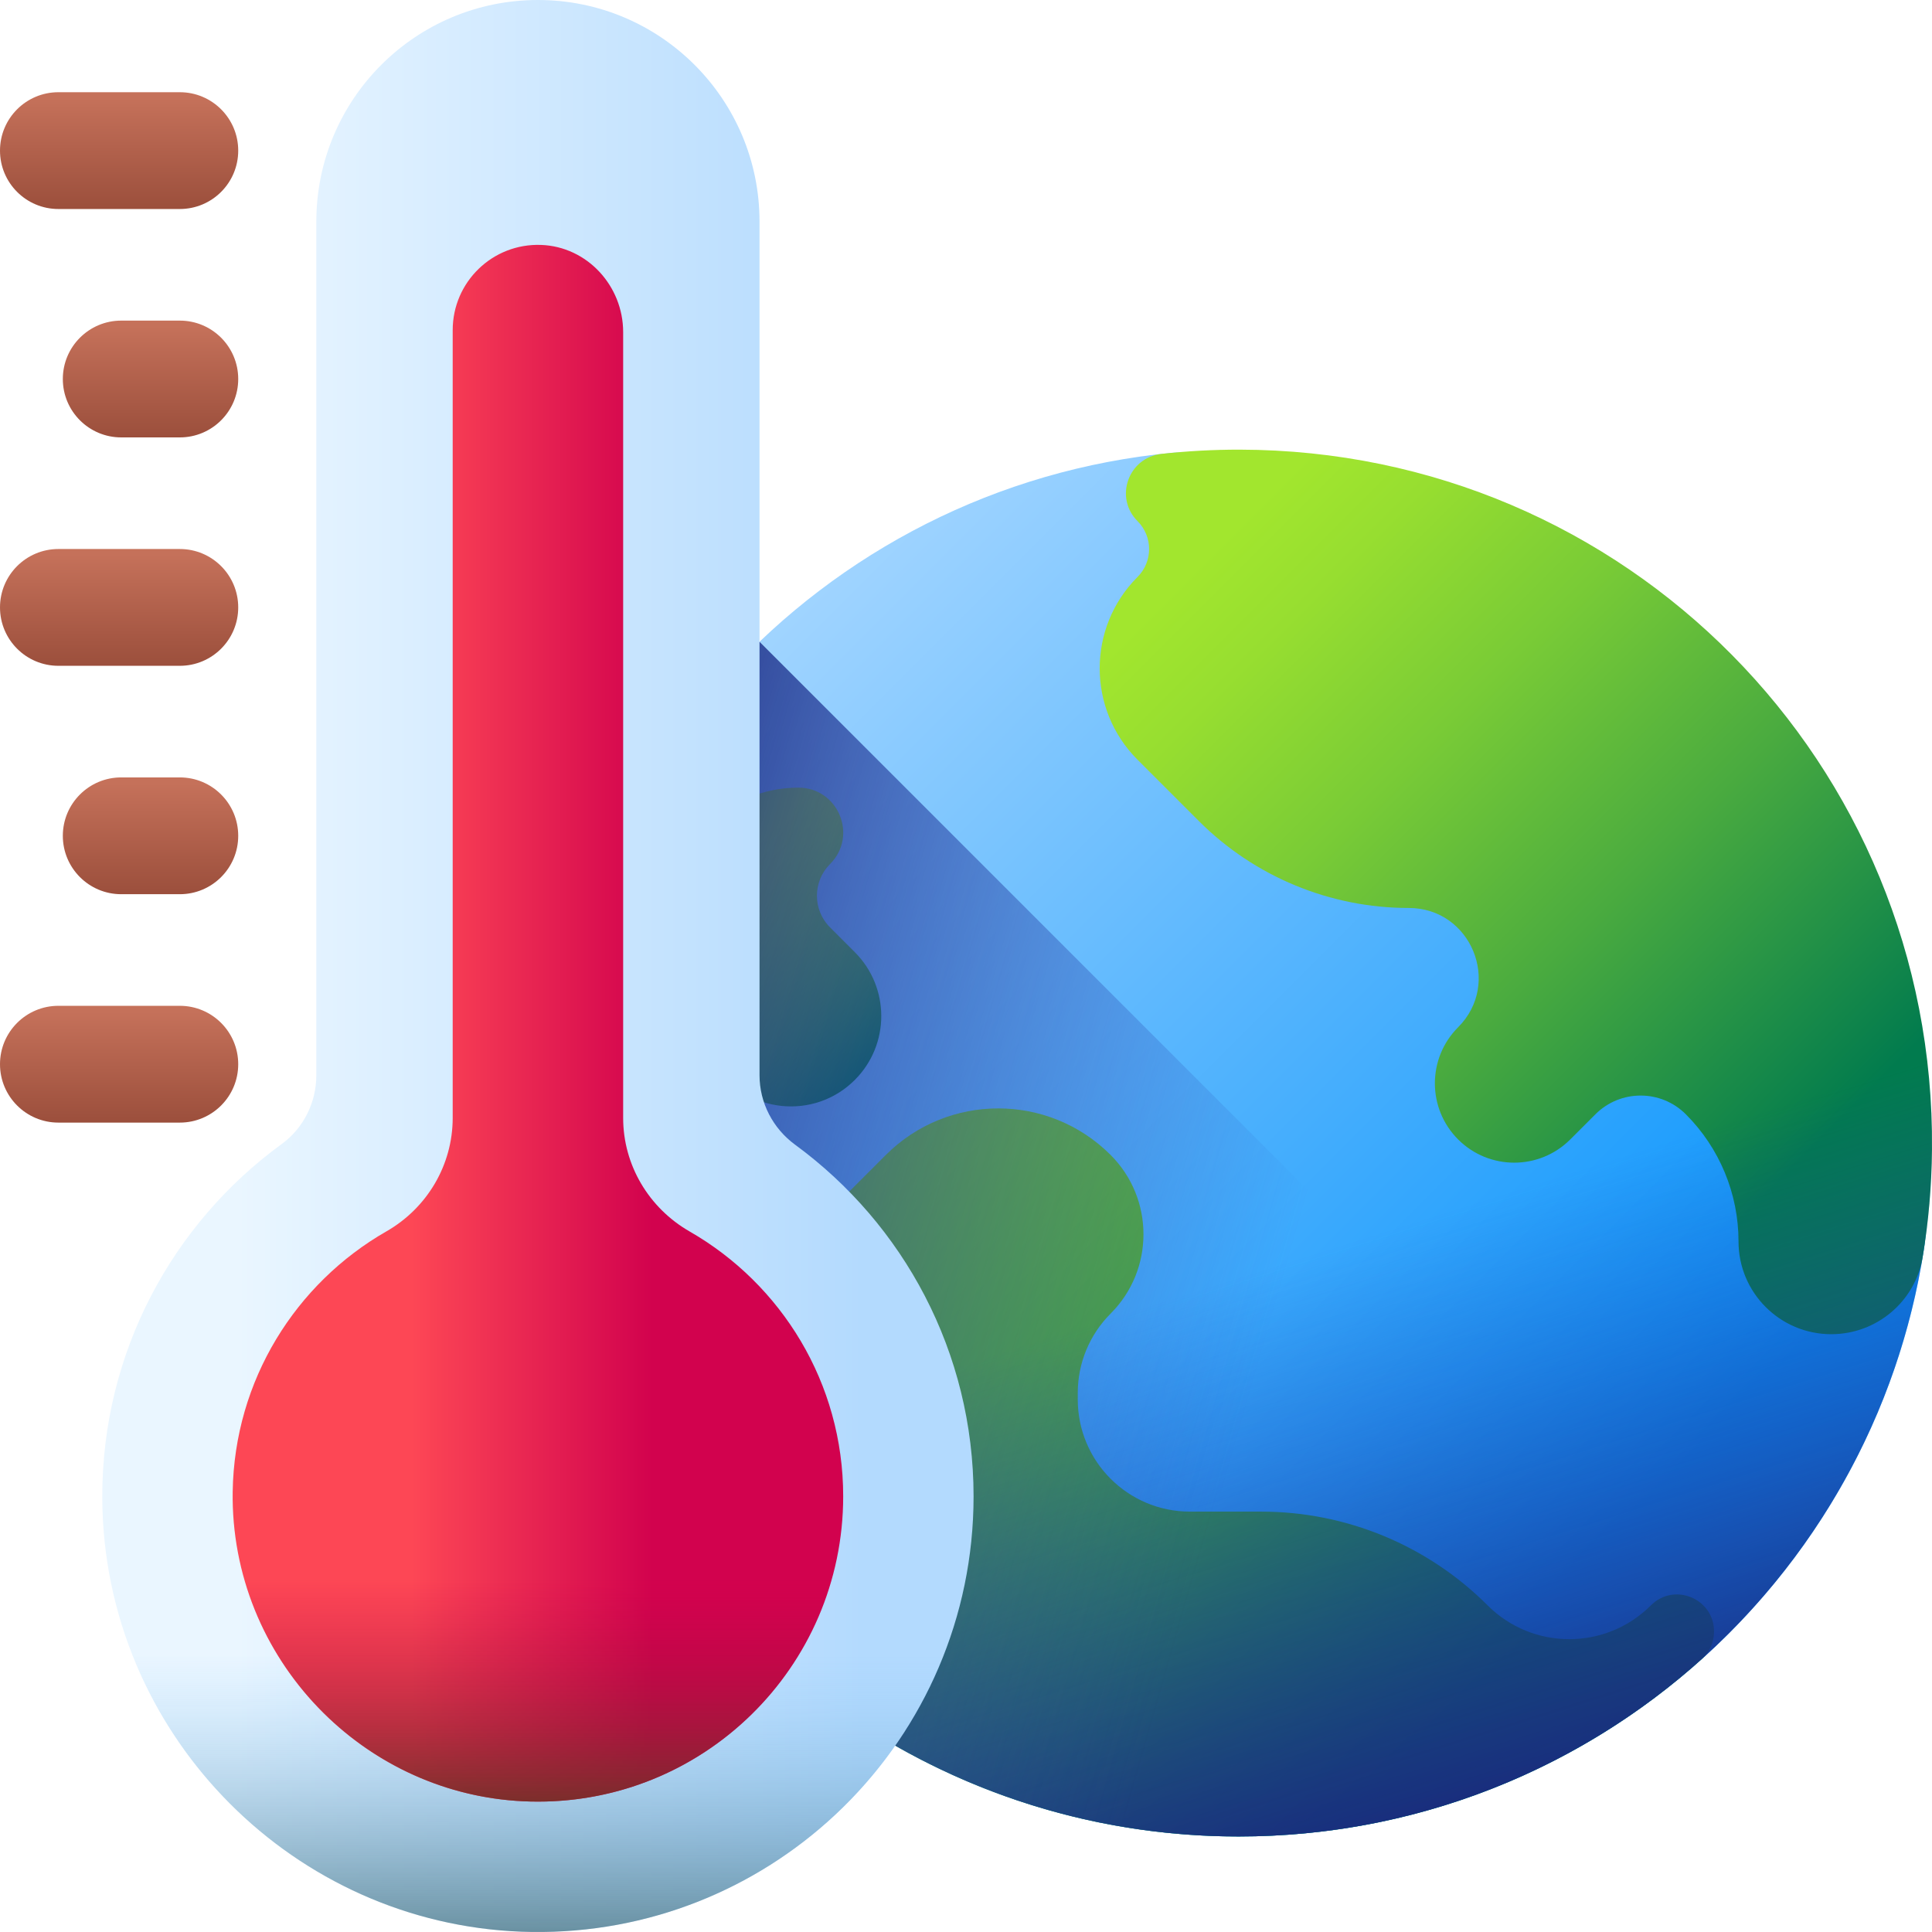 <svg id="Capa_1" enable-background="new 0 0 510 510" height="512" viewBox="0 0 510 510" width="512" xmlns="http://www.w3.org/2000/svg" xmlns:xlink="http://www.w3.org/1999/xlink"><linearGradient id="SVGID_1_" gradientUnits="userSpaceOnUse" x1="197.561" x2="427.463" y1="173.345" y2="403.246"><stop offset="0" stop-color="#a0d4ff"/><stop offset="1" stop-color="#0593fc"/></linearGradient><linearGradient id="lg1"><stop offset="0" stop-color="#a2e62e"/><stop offset=".123" stop-color="#97de30"/><stop offset=".34" stop-color="#79cb36"/><stop offset=".623" stop-color="#4aab3f"/><stop offset=".961" stop-color="#09804c"/><stop offset="1" stop-color="#017b4e"/></linearGradient><linearGradient id="SVGID_2_" gradientUnits="userSpaceOnUse" x1="124.769" x2="367.6" xlink:href="#lg1" y1="225.412" y2="468.244"/><linearGradient id="SVGID_3_" gradientUnits="userSpaceOnUse" x1="324.624" x2="482.924" xlink:href="#lg1" y1="140.408" y2="298.707"/><linearGradient id="SVGID_4_" gradientUnits="userSpaceOnUse" x1="189.987" x2="235.683" xlink:href="#lg1" y1="232.693" y2="278.389"/><linearGradient id="SVGID_5_" gradientUnits="userSpaceOnUse" x1="336.01" x2="382.669" y1="334.307" y2="482.178"><stop offset="0" stop-color="#2740b0" stop-opacity="0"/><stop offset=".315" stop-color="#243ba4" stop-opacity=".315"/><stop offset=".885" stop-color="#1b2d84" stop-opacity=".886"/><stop offset="1" stop-color="#192a7d"/></linearGradient><linearGradient id="SVGID_6_" gradientUnits="userSpaceOnUse" x1="334.99" x2="122.99" y1="351.187" y2="290.52"><stop offset="0" stop-color="#2740b0" stop-opacity="0"/><stop offset=".264" stop-color="#253da9" stop-opacity=".264"/><stop offset=".664" stop-color="#1f3494" stop-opacity=".664"/><stop offset="1" stop-color="#192a7d"/></linearGradient><linearGradient id="SVGID_7_" gradientUnits="userSpaceOnUse" x1="62.383" x2="227.932" y1="255" y2="255"><stop offset="0" stop-color="#eaf6ff"/><stop offset="1" stop-color="#b3dafe"/></linearGradient><linearGradient id="SVGID_8_" gradientUnits="userSpaceOnUse" x1="142" x2="142" y1="436.621" y2="520.631"><stop offset="0" stop-color="#8ac9fe" stop-opacity="0"/><stop offset=".267" stop-color="#7db6e1" stop-opacity=".267"/><stop offset=".843" stop-color="#5d8798" stop-opacity=".843"/><stop offset="1" stop-color="#537983"/></linearGradient><linearGradient id="SVGID_9_" gradientUnits="userSpaceOnUse" x1="108.617" x2="172.289" y1="270.112" y2="270.112"><stop offset="0" stop-color="#fd4755"/><stop offset="1" stop-color="#d2024e"/></linearGradient><linearGradient id="SVGID_10_" gradientUnits="userSpaceOnUse" x1="141.994" x2="141.994" y1="417.122" y2="480.191"><stop offset="0" stop-color="#c00148" stop-opacity="0"/><stop offset="1" stop-color="#6d3326"/></linearGradient><linearGradient id="lg2"><stop offset="0" stop-color="#c5715a"/><stop offset="1" stop-color="#883f2e"/></linearGradient><linearGradient id="SVGID_11_" gradientTransform="matrix(0 1 -1 0 699.174 -3129.481)" gradientUnits="userSpaceOnUse" x1="3396.591" x2="3439.405" xlink:href="#lg2" y1="667.731" y2="667.731"/><linearGradient id="SVGID_12_" gradientTransform="matrix(0 1 -1 0 699.174 -3129.481)" gradientUnits="userSpaceOnUse" x1="3336.299" x2="3379.114" xlink:href="#lg2" y1="659.439" y2="659.439"/><linearGradient id="SVGID_13_" gradientTransform="matrix(0 1 -1 0 699.174 -3129.481)" gradientUnits="userSpaceOnUse" x1="3276.008" x2="3318.822" xlink:href="#lg2" y1="667.731" y2="667.731"/><linearGradient id="SVGID_14_" gradientTransform="matrix(0 1 -1 0 699.174 -3129.481)" gradientUnits="userSpaceOnUse" x1="3215.716" x2="3258.531" xlink:href="#lg2" y1="659.439" y2="659.439"/><linearGradient id="SVGID_15_" gradientTransform="matrix(0 1 -1 0 699.174 -3129.481)" gradientUnits="userSpaceOnUse" x1="3155.425" x2="3198.239" xlink:href="#lg2" y1="667.731" y2="667.731"/><g><g><path d="m508 301.739c0 9.501 1.276 18.833-.119 27.944-13.454 87.829-89.333 155.101-180.925 155.101-101.093 0-183.044-81.952-183.044-183.045 0-95.241 72.738-173.492 165.693-182.233 5.712-.537 11.5 1.188 17.352 1.188 101.091.001 181.043 79.953 181.043 181.045z" fill="url(#SVGID_1_)"/><path d="m227.696 418.69c-11.669 11.669-9.418 31.268 4.705 39.806 27.597 16.684 59.953 26.288 94.555 26.288 47.006 0 89.867-17.725 122.281-46.847 2.059-1.85 3.228-4.493 3.228-7.261 0-8.699-10.517-13.055-16.668-6.904-11.904 11.904-31.204 11.904-43.107 0-15.843-15.843-37.331-24.743-59.736-24.743h-18.841c-16.352 0-29.609-13.256-29.609-29.609v-1.732c0-7.853 3.119-15.384 8.672-20.936 11.563-11.563 11.563-30.31 0-41.873-16.385-16.385-42.95-16.385-59.335 0l-23.885 23.885c-9.967 9.967-9.967 26.127 0 36.094l17.74 17.74c9.967 9.965 9.967 26.125 0 36.092z" fill="url(#SVGID_2_)"/><path d="m371.859 239.68c16.436 0 24.666 19.871 13.045 31.493-8.176 8.176-8.176 21.432 0 29.609 8.176 8.176 21.432 8.176 29.609 0l6.639-6.639c6.591-6.591 17.277-6.591 23.868 0 8.904 8.904 13.906 20.981 13.906 33.573 0 13.518 10.959 24.477 24.477 24.477 11.937 0 22.188-8.6 24.136-20.377 1.529-9.241 2.365-18.716 2.454-28.369.932-101.941-80.764-184.572-182.709-184.751-7.001-.012-13.911.37-20.709 1.124-8.723.968-12.5 11.536-6.294 17.742 4.071 4.071 4.071 10.672 0 14.743-13.322 13.322-13.322 34.921 0 48.243l16.191 16.191c14.689 14.688 34.613 22.941 55.387 22.941z" fill="url(#SVGID_3_)"/><path d="m225.647 285.077c9.315-9.315 9.315-24.416 0-33.731l-6.54-6.54c-4.615-4.615-4.615-12.098 0-16.714 7.445-7.445 2.172-20.175-8.357-20.175-18.731 0-33.915 15.184-33.915 33.915 0 13.702 3.975 27.11 11.442 38.599l.506.779c8.265 12.715 26.141 14.59 36.864 3.867z" fill="url(#SVGID_4_)"/><path d="m510 301.739c0 101.091-81.954 183.045-183.044 183.045-4.96 0-9.877-.194-14.737-.589-80.331-6.396-146.048-64.661-163.656-141.289-3.044-13.229-4.652-27.012-4.652-41.167 0-9.095.66-18.032 1.945-26.768h362.198c1.286 8.737 1.946 17.674 1.946 26.768z" fill="url(#SVGID_5_)"/></g><path d="m459.29 428.21c-33.33 34.86-80.3 56.57-132.33 56.57-101.1 0-183.05-81.95-183.05-183.04 0-52.04 21.72-99.01 56.58-132.33z" fill="url(#SVGID_6_)"/><g><path d="m200.496 283.836v-225.339c0-32.307-26.19-58.497-58.497-58.497-32.307 0-58.497 26.19-58.497 58.497v225.335c0 7.155-3.345 13.941-9.129 18.153-28.769 20.95-47.449 54.916-47.374 93.246.123 62.485 50.881 113.886 113.36 114.757 64.264.895 116.64-50.93 116.64-114.989 0-38.111-18.543-71.887-47.095-92.811-5.869-4.299-9.408-11.077-9.408-18.352z" fill="url(#SVGID_7_)"/><path d="m27.227 402.123c3.678 59.329 52.966 107.027 113.132 107.866 61.863.862 112.701-47.134 116.414-107.866z" fill="url(#SVGID_8_)"/><path d="m164.498 295.105v-207.427c0-12.2-9.486-22.59-21.678-23.024-12.8-.455-23.319 9.786-23.319 22.484v207.968c0 12.408-6.728 23.778-17.496 29.944-23.908 13.692-40.13 39.274-40.58 68.694-.672 43.978 34.648 80.775 78.618 81.816 45.399 1.075 82.539-35.405 82.539-80.561 0-29.921-16.314-56.019-40.528-69.915-10.784-6.187-17.556-17.546-17.556-29.979z" fill="url(#SVGID_9_)"/><path d="m222.25 402.123h-160.511c3.593 40.178 37.159 72.463 78.304 73.438 42.984 1.018 78.542-31.636 82.207-73.438z" fill="url(#SVGID_10_)"/></g><g><g><path d="m0 280.924c0-8.514 6.902-15.415 15.415-15.415h32.055c8.514 0 15.415 6.902 15.415 15.415 0 8.514-6.902 15.415-15.415 15.415h-32.055c-8.513 0-15.415-6.902-15.415-15.415z" fill="url(#SVGID_11_)"/></g><g><path d="m16.585 220.632c0-8.514 6.902-15.415 15.415-15.415h15.47c8.514 0 15.415 6.902 15.415 15.415 0 8.514-6.902 15.415-15.415 15.415h-15.47c-8.514 0-15.415-6.901-15.415-15.415z" fill="url(#SVGID_12_)"/></g><g><path d="m0 160.341c0-8.514 6.902-15.415 15.415-15.415h32.055c8.514 0 15.415 6.902 15.415 15.415 0 8.514-6.902 15.415-15.415 15.415h-32.055c-8.513 0-15.415-6.902-15.415-15.415z" fill="url(#SVGID_13_)"/></g><g><path d="m16.585 100.049c0-8.514 6.902-15.415 15.415-15.415h15.47c8.514 0 15.415 6.902 15.415 15.415 0 8.514-6.902 15.415-15.415 15.415h-15.47c-8.514 0-15.415-6.901-15.415-15.415z" fill="url(#SVGID_14_)"/></g><g><path d="m0 39.758c0-8.514 6.902-15.415 15.415-15.415h32.055c8.514 0 15.415 6.902 15.415 15.415 0 8.514-6.902 15.415-15.415 15.415h-32.055c-8.513 0-15.415-6.902-15.415-15.415z" fill="url(#SVGID_15_)"/></g></g></g></svg>